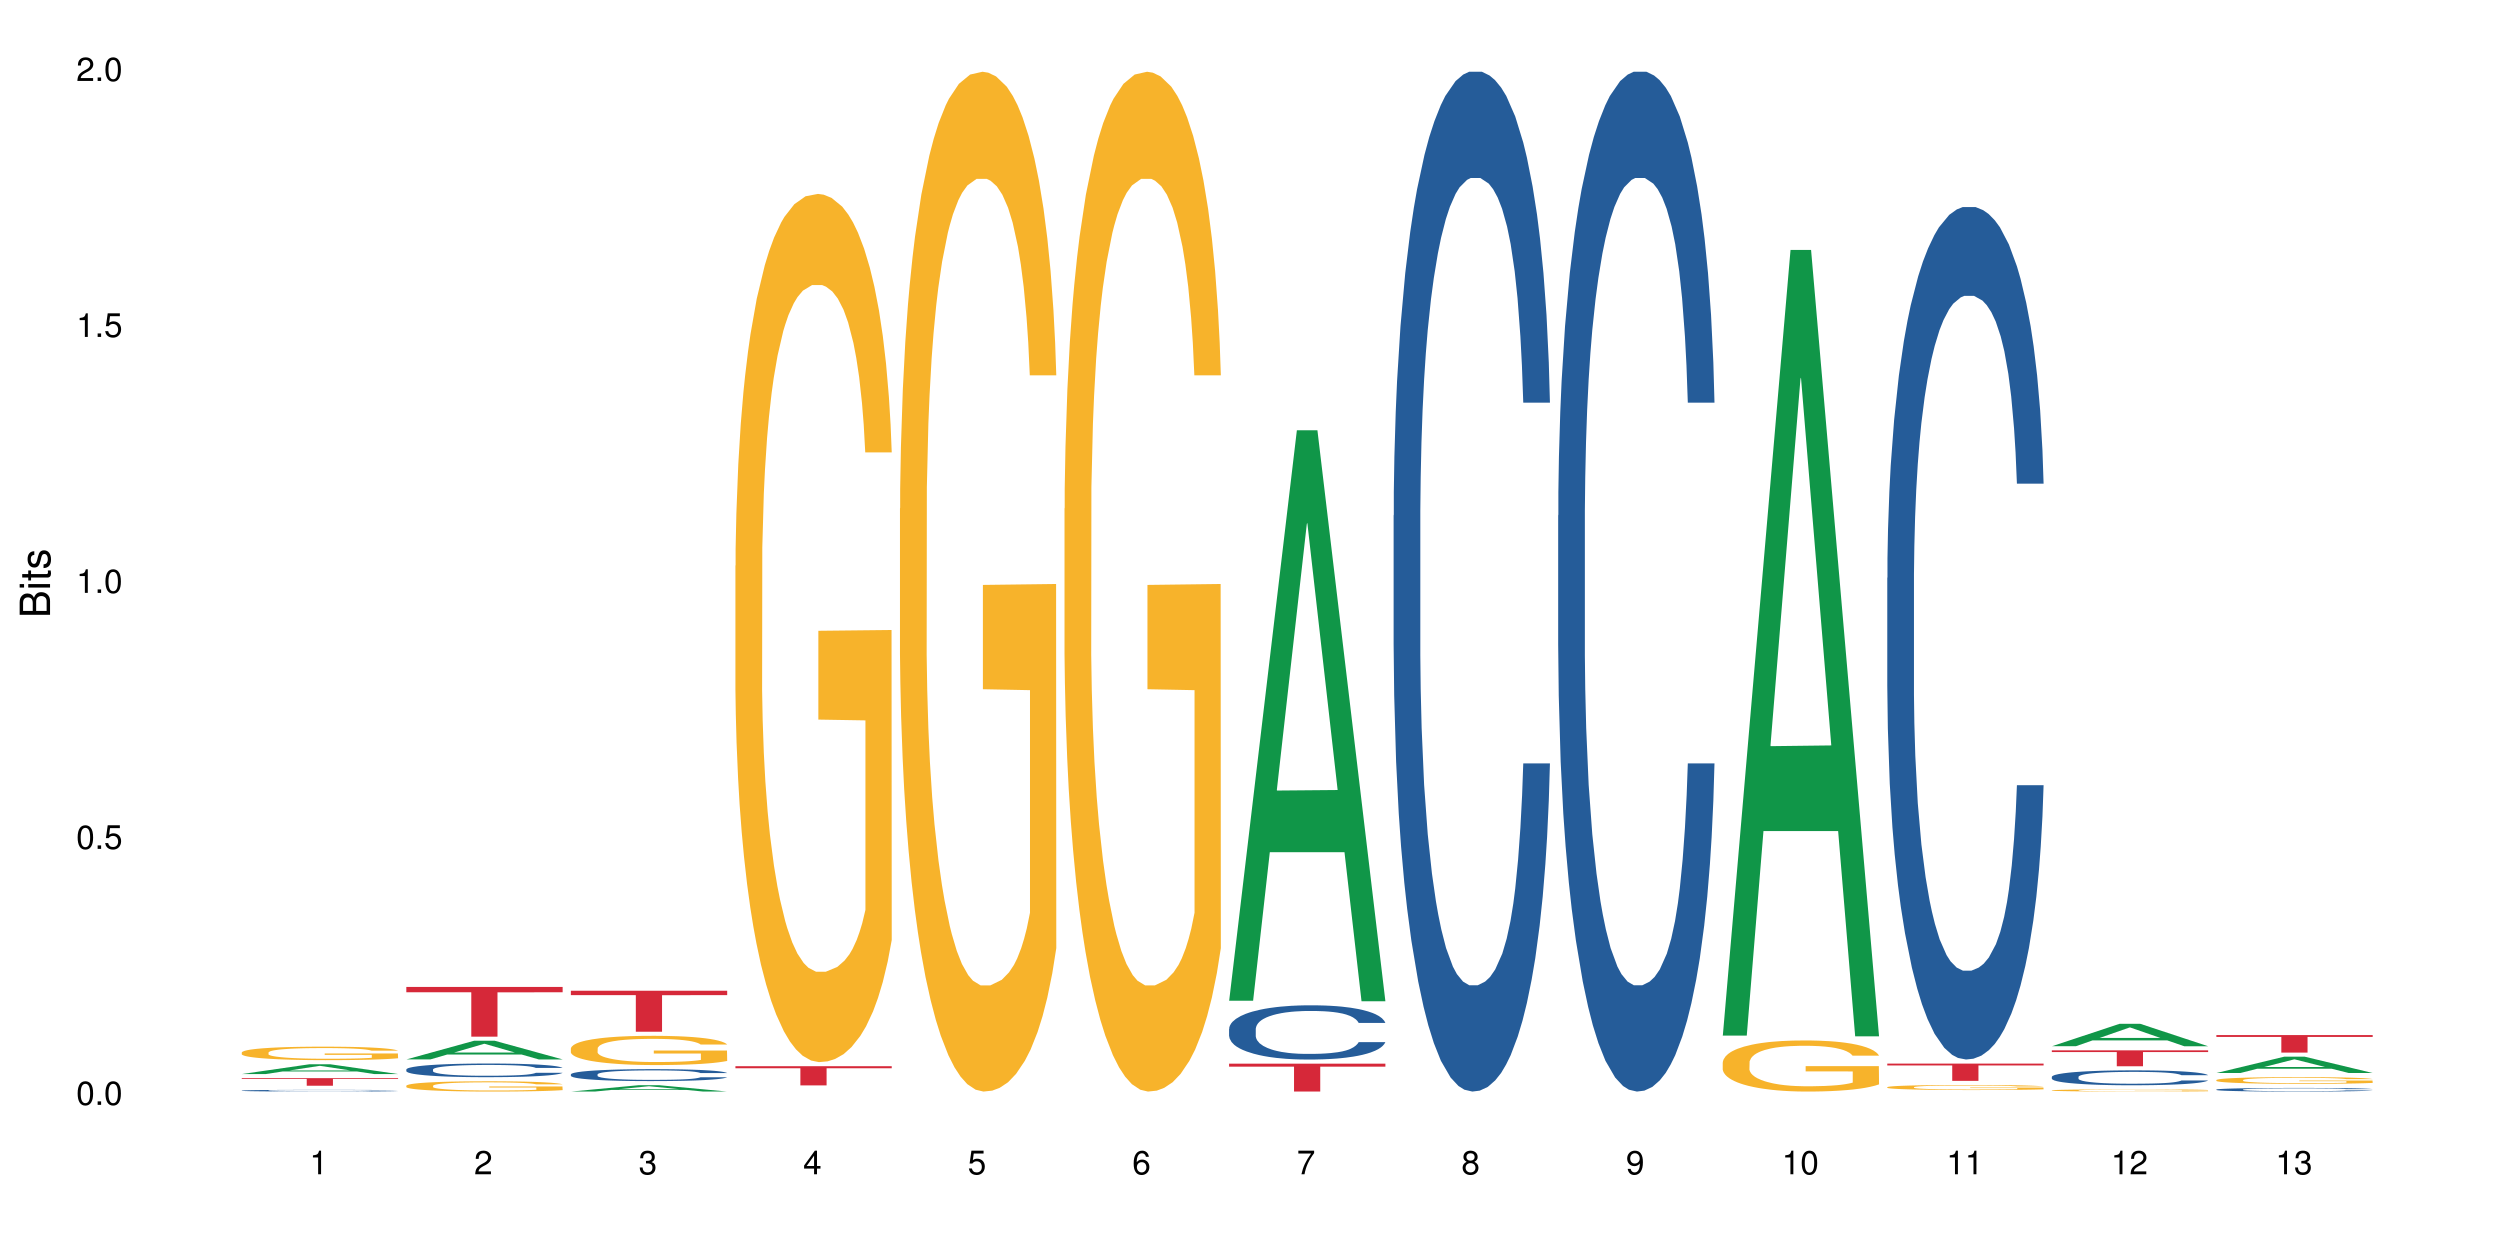 <?xml version="1.0" encoding="UTF-8"?>
<svg xmlns="http://www.w3.org/2000/svg" xmlns:xlink="http://www.w3.org/1999/xlink" width="720pt" height="360pt" viewBox="0 0 720 360" version="1.1">
<defs>
<g>
<symbol overflow="visible" id="glyph0-0">
<path style="stroke:none;" d=""/>
</symbol>
<symbol overflow="visible" id="glyph0-1">
<path style="stroke:none;" d="M 2.641 -6.797 C 2 -6.797 1.422 -6.531 1.078 -6.047 C 0.641 -5.453 0.406 -4.547 0.406 -3.297 C 0.406 -1 1.188 0.219 2.641 0.219 C 4.078 0.219 4.859 -1 4.859 -3.234 C 4.859 -4.562 4.656 -5.438 4.203 -6.047 C 3.844 -6.531 3.281 -6.797 2.641 -6.797 Z M 2.641 -6.047 C 3.547 -6.047 4 -5.125 4 -3.312 C 4 -1.375 3.562 -0.484 2.625 -0.484 C 1.734 -0.484 1.281 -1.422 1.281 -3.281 C 1.281 -5.141 1.734 -6.047 2.641 -6.047 Z M 2.641 -6.047 "/>
</symbol>
<symbol overflow="visible" id="glyph0-2">
<path style="stroke:none;" d="M 1.828 -1 L 0.828 -1 L 0.828 0 L 1.828 0 Z M 1.828 -1 "/>
</symbol>
<symbol overflow="visible" id="glyph0-3">
<path style="stroke:none;" d="M 4.562 -6.797 L 1.062 -6.797 L 0.547 -3.094 L 1.328 -3.094 C 1.719 -3.562 2.047 -3.734 2.578 -3.734 C 3.484 -3.734 4.062 -3.109 4.062 -2.094 C 4.062 -1.125 3.484 -0.531 2.578 -0.531 C 1.828 -0.531 1.375 -0.906 1.188 -1.672 L 0.328 -1.672 C 0.453 -1.109 0.547 -0.844 0.75 -0.594 C 1.125 -0.078 1.828 0.219 2.594 0.219 C 3.969 0.219 4.922 -0.781 4.922 -2.219 C 4.922 -3.562 4.031 -4.484 2.719 -4.484 C 2.25 -4.484 1.859 -4.359 1.469 -4.062 L 1.734 -5.969 L 4.562 -5.969 Z M 4.562 -6.797 "/>
</symbol>
<symbol overflow="visible" id="glyph0-4">
<path style="stroke:none;" d="M 2.484 -4.844 L 2.484 0 L 3.328 0 L 3.328 -6.797 L 2.766 -6.797 C 2.469 -5.75 2.281 -5.609 0.984 -5.453 L 0.984 -4.844 Z M 2.484 -4.844 "/>
</symbol>
<symbol overflow="visible" id="glyph0-5">
<path style="stroke:none;" d="M 4.859 -0.828 L 1.281 -0.828 C 1.359 -1.391 1.672 -1.75 2.5 -2.234 L 3.469 -2.75 C 4.406 -3.266 4.906 -3.969 4.906 -4.812 C 4.906 -5.375 4.672 -5.906 4.266 -6.266 C 3.859 -6.625 3.375 -6.797 2.719 -6.797 C 1.859 -6.797 1.219 -6.5 0.844 -5.922 C 0.609 -5.562 0.5 -5.125 0.484 -4.438 L 1.328 -4.438 C 1.359 -4.906 1.406 -5.188 1.531 -5.406 C 1.75 -5.812 2.188 -6.062 2.703 -6.062 C 3.469 -6.062 4.031 -5.516 4.031 -4.781 C 4.031 -4.25 3.719 -3.797 3.125 -3.438 L 2.234 -2.938 C 0.812 -2.141 0.406 -1.5 0.328 0 L 4.859 0 Z M 4.859 -0.828 "/>
</symbol>
<symbol overflow="visible" id="glyph0-6">
<path style="stroke:none;" d="M 2.125 -3.125 L 2.578 -3.125 C 3.516 -3.125 3.984 -2.703 3.984 -1.891 C 3.984 -1.031 3.469 -0.531 2.578 -0.531 C 1.656 -0.531 1.203 -0.984 1.156 -1.969 L 0.312 -1.969 C 0.344 -1.422 0.438 -1.078 0.609 -0.766 C 0.953 -0.109 1.625 0.219 2.547 0.219 C 3.953 0.219 4.859 -0.609 4.859 -1.906 C 4.859 -2.766 4.516 -3.25 3.703 -3.516 C 4.344 -3.766 4.656 -4.25 4.656 -4.938 C 4.656 -6.109 3.875 -6.797 2.578 -6.797 C 1.203 -6.797 0.484 -6.047 0.453 -4.609 L 1.297 -4.609 C 1.312 -5.016 1.344 -5.25 1.453 -5.453 C 1.641 -5.828 2.062 -6.062 2.594 -6.062 C 3.344 -6.062 3.797 -5.625 3.797 -4.906 C 3.797 -4.422 3.609 -4.141 3.25 -3.984 C 3.016 -3.891 2.719 -3.844 2.125 -3.844 Z M 2.125 -3.125 "/>
</symbol>
<symbol overflow="visible" id="glyph0-7">
<path style="stroke:none;" d="M 3.141 -1.625 L 3.141 0 L 3.984 0 L 3.984 -1.625 L 4.984 -1.625 L 4.984 -2.391 L 3.984 -2.391 L 3.984 -6.797 L 3.359 -6.797 L 0.266 -2.516 L 0.266 -1.625 Z M 3.141 -2.391 L 1 -2.391 L 3.141 -5.359 Z M 3.141 -2.391 "/>
</symbol>
<symbol overflow="visible" id="glyph0-8">
<path style="stroke:none;" d="M 4.781 -5.031 C 4.609 -6.141 3.891 -6.797 2.844 -6.797 C 2.094 -6.797 1.422 -6.438 1.031 -5.828 C 0.609 -5.172 0.406 -4.344 0.406 -3.094 C 0.406 -1.953 0.578 -1.234 0.984 -0.625 C 1.359 -0.078 1.953 0.219 2.703 0.219 C 3.984 0.219 4.922 -0.734 4.922 -2.078 C 4.922 -3.344 4.062 -4.234 2.844 -4.234 C 2.172 -4.234 1.641 -3.969 1.281 -3.469 C 1.281 -5.125 1.828 -6.047 2.797 -6.047 C 3.391 -6.047 3.797 -5.672 3.938 -5.031 Z M 2.734 -3.484 C 3.547 -3.484 4.062 -2.922 4.062 -2 C 4.062 -1.156 3.484 -0.531 2.703 -0.531 C 1.922 -0.531 1.328 -1.188 1.328 -2.047 C 1.328 -2.891 1.906 -3.484 2.734 -3.484 Z M 2.734 -3.484 "/>
</symbol>
<symbol overflow="visible" id="glyph0-9">
<path style="stroke:none;" d="M 4.984 -6.797 L 0.438 -6.797 L 0.438 -5.969 L 4.109 -5.969 C 2.5 -3.656 1.828 -2.234 1.328 0 L 2.219 0 C 2.594 -2.172 3.453 -4.047 4.984 -6.094 Z M 4.984 -6.797 "/>
</symbol>
<symbol overflow="visible" id="glyph0-10">
<path style="stroke:none;" d="M 3.75 -3.578 C 4.453 -4 4.688 -4.344 4.688 -4.984 C 4.688 -6.047 3.844 -6.797 2.641 -6.797 C 1.438 -6.797 0.594 -6.047 0.594 -4.984 C 0.594 -4.359 0.828 -4.016 1.516 -3.578 C 0.734 -3.203 0.359 -2.641 0.359 -1.891 C 0.359 -0.641 1.297 0.219 2.641 0.219 C 3.984 0.219 4.922 -0.641 4.922 -1.875 C 4.922 -2.641 4.531 -3.203 3.75 -3.578 Z M 2.641 -6.047 C 3.359 -6.047 3.812 -5.625 3.812 -4.969 C 3.812 -4.344 3.344 -3.922 2.641 -3.922 C 1.922 -3.922 1.453 -4.344 1.453 -4.984 C 1.453 -5.625 1.922 -6.047 2.641 -6.047 Z M 2.641 -3.203 C 3.484 -3.203 4.062 -2.672 4.062 -1.875 C 4.062 -1.062 3.484 -0.531 2.625 -0.531 C 1.797 -0.531 1.219 -1.078 1.219 -1.875 C 1.219 -2.672 1.797 -3.203 2.641 -3.203 Z M 2.641 -3.203 "/>
</symbol>
<symbol overflow="visible" id="glyph0-11">
<path style="stroke:none;" d="M 0.516 -1.547 C 0.672 -0.438 1.406 0.219 2.438 0.219 C 3.188 0.219 3.859 -0.141 4.266 -0.75 C 4.688 -1.406 4.891 -2.25 4.891 -3.484 C 4.891 -4.625 4.703 -5.359 4.312 -5.953 C 3.938 -6.5 3.344 -6.797 2.594 -6.797 C 1.297 -6.797 0.359 -5.844 0.359 -4.516 C 0.359 -3.25 1.234 -2.344 2.453 -2.344 C 3.094 -2.344 3.562 -2.578 4.016 -3.109 C 4 -1.453 3.469 -0.531 2.5 -0.531 C 1.906 -0.531 1.484 -0.906 1.359 -1.547 Z M 2.578 -6.062 C 3.375 -6.062 3.969 -5.406 3.969 -4.531 C 3.969 -3.688 3.375 -3.094 2.547 -3.094 C 1.734 -3.094 1.234 -3.672 1.234 -4.578 C 1.234 -5.438 1.797 -6.062 2.578 -6.062 Z M 2.578 -6.062 "/>
</symbol>
<symbol overflow="visible" id="glyph1-0">
<path style="stroke:none;" d=""/>
</symbol>
<symbol overflow="visible" id="glyph1-1">
<path style="stroke:none;" d="M 0 -0.953 L 0 -4.891 C 0 -5.719 -0.234 -6.344 -0.734 -6.797 C -1.188 -7.234 -1.812 -7.469 -2.5 -7.469 C -3.547 -7.469 -4.188 -7 -4.625 -5.875 C -4.984 -6.672 -5.641 -7.094 -6.531 -7.094 C -7.156 -7.094 -7.734 -6.859 -8.141 -6.391 C -8.562 -5.938 -8.75 -5.344 -8.75 -4.5 L -8.75 -0.953 Z M -4.984 -2.062 L -7.766 -2.062 L -7.766 -4.219 C -7.766 -4.844 -7.688 -5.203 -7.453 -5.5 C -7.219 -5.812 -6.859 -5.969 -6.375 -5.969 C -5.906 -5.969 -5.531 -5.812 -5.297 -5.5 C -5.062 -5.203 -4.984 -4.844 -4.984 -4.219 Z M -0.984 -2.062 L -4 -2.062 L -4 -4.781 C -4 -5.328 -3.859 -5.688 -3.578 -5.953 C -3.297 -6.219 -2.922 -6.359 -2.484 -6.359 C -2.062 -6.359 -1.688 -6.219 -1.406 -5.953 C -1.109 -5.688 -0.984 -5.328 -0.984 -4.781 Z M -0.984 -2.062 "/>
</symbol>
<symbol overflow="visible" id="glyph1-2">
<path style="stroke:none;" d="M -6.281 -1.797 L -6.281 -0.797 L 0 -0.797 L 0 -1.797 Z M -8.75 -1.797 L -8.75 -0.797 L -7.484 -0.797 L -7.484 -1.797 Z M -8.75 -1.797 "/>
</symbol>
<symbol overflow="visible" id="glyph1-3">
<path style="stroke:none;" d="M -6.281 -3.047 L -6.281 -2.016 L -8.016 -2.016 L -8.016 -1.016 L -6.281 -1.016 L -6.281 -0.172 L -5.469 -0.172 L -5.469 -1.016 L -0.719 -1.016 C -0.078 -1.016 0.281 -1.453 0.281 -2.234 C 0.281 -2.469 0.25 -2.719 0.188 -3.047 L -0.641 -3.047 C -0.609 -2.922 -0.594 -2.766 -0.594 -2.562 C -0.594 -2.141 -0.719 -2.016 -1.156 -2.016 L -5.469 -2.016 L -5.469 -3.047 Z M -6.281 -3.047 "/>
</symbol>
<symbol overflow="visible" id="glyph1-4">
<path style="stroke:none;" d="M -4.531 -5.25 C -5.766 -5.25 -6.469 -4.422 -6.469 -2.969 C -6.469 -1.516 -5.719 -0.562 -4.547 -0.562 C -3.562 -0.562 -3.094 -1.062 -2.734 -2.562 L -2.516 -3.484 C -2.344 -4.188 -2.094 -4.469 -1.625 -4.469 C -1.047 -4.469 -0.641 -3.875 -0.641 -3 C -0.641 -2.453 -0.797 -2 -1.062 -1.75 C -1.25 -1.594 -1.422 -1.531 -1.875 -1.469 L -1.875 -0.406 C -0.422 -0.453 0.281 -1.266 0.281 -2.922 C 0.281 -4.5 -0.5 -5.516 -1.719 -5.516 C -2.656 -5.516 -3.172 -4.984 -3.469 -3.734 L -3.703 -2.766 C -3.891 -1.953 -4.156 -1.609 -4.594 -1.609 C -5.172 -1.609 -5.547 -2.125 -5.547 -2.938 C -5.547 -3.75 -5.203 -4.172 -4.531 -4.203 Z M -4.531 -5.25 "/>
</symbol>
</g>
</defs>
<g id="surface121612">
<rect x="0" y="0" width="720" height="360" style="fill:rgb(100%,100%,100%);fill-opacity:1;stroke:none;"/>
<path style=" stroke:none;fill-rule:nonzero;fill:rgb(6.275%,58.824%,28.235%);fill-opacity:1;" d="M 69.629 309.324 L 69.676 309.32 L 89.156 306.504 L 95.074 306.504 L 114.648 309.328 L 107.773 309.328 L 102.867 308.59 L 81.367 308.59 L 76.555 309.324 L 69.629 309.324 L 83.434 308.285 L 100.895 308.285 L 92.188 306.965 L 92.09 306.965 L 91.996 306.973 L 83.387 308.285 L 83.434 308.285 Z M 69.629 309.324 "/>
<path style=" stroke:none;fill-rule:nonzero;fill:rgb(14.51%,36.078%,60%);fill-opacity:1;" d="M 69.629 314.094 L 69.684 314.09 L 69.684 314.082 L 69.848 314.062 L 70.234 314.043 L 70.617 314.027 L 71.605 314 L 72.977 313.973 L 74.406 313.953 L 75.449 313.941 L 76.383 313.934 L 78.523 313.918 L 79.895 313.91 L 81.379 313.902 L 83.191 313.895 L 84.508 313.891 L 87.473 313.883 L 89.668 313.879 L 97.246 313.879 L 98.84 313.883 L 100.594 313.887 L 102.078 313.891 L 104.656 313.898 L 106.965 313.91 L 108.008 313.918 L 109.652 313.934 L 110.918 313.945 L 111.797 313.957 L 112.785 313.973 L 113.66 313.996 L 114.32 314.02 L 114.648 314.039 L 106.965 314.039 L 106.578 314.02 L 106.141 314.004 L 104.492 313.973 L 103.34 313.961 L 102.297 313.953 L 100.871 313.945 L 99.605 313.938 L 98.289 313.934 L 97.027 313.93 L 90.766 313.93 L 88.625 313.934 L 87.473 313.938 L 85.824 313.941 L 84.672 313.949 L 83.301 313.957 L 82.367 313.965 L 81.215 313.977 L 80.391 313.988 L 79.457 314.004 L 78.906 314.012 L 78.414 314.027 L 77.977 314.039 L 77.645 314.059 L 77.426 314.074 L 77.316 314.09 L 77.316 314.16 L 77.426 314.176 L 77.699 314.195 L 78.414 314.223 L 79.457 314.246 L 80.664 314.266 L 81.816 314.277 L 82.477 314.285 L 83.355 314.293 L 84.727 314.301 L 86.703 314.309 L 87.855 314.312 L 89.613 314.316 L 91.426 314.32 L 93.844 314.32 L 95.984 314.316 L 97.41 314.316 L 98.895 314.312 L 100.926 314.305 L 102.188 314.297 L 103.285 314.289 L 104.109 314.281 L 104.656 314.273 L 105.48 314.258 L 106.141 314.242 L 106.633 314.227 L 106.965 314.211 L 114.648 314.211 L 114.32 314.23 L 113.828 314.246 L 113.332 314.262 L 112.562 314.277 L 111.688 314.289 L 110.422 314.305 L 109.379 314.316 L 108.008 314.328 L 106.746 314.336 L 105.371 314.344 L 103.34 314.352 L 102.023 314.359 L 100.594 314.363 L 98.895 314.367 L 96.75 314.367 L 94.445 314.371 L 90 314.371 L 88.297 314.367 L 86.047 314.363 L 83.246 314.355 L 81.215 314.348 L 79.621 314.34 L 78.25 314.328 L 76.711 314.316 L 74.734 314.297 L 73.527 314.281 L 72.703 314.27 L 71.77 314.254 L 71.113 314.234 L 70.344 314.211 L 69.793 314.18 L 69.629 314.152 Z M 69.629 314.094 "/>
<path style=" stroke:none;fill-rule:nonzero;fill:rgb(96.863%,70.196%,16.863%);fill-opacity:1;" d="M 69.629 303.102 L 69.684 303.102 L 69.684 303.027 L 69.902 302.867 L 70.453 302.648 L 71.168 302.469 L 71.934 302.324 L 72.43 302.25 L 73.254 302.145 L 73.965 302.066 L 75.777 301.906 L 78.086 301.758 L 79.348 301.695 L 80.773 301.633 L 82.805 301.566 L 83.738 301.539 L 86.594 301.484 L 89.832 301.449 L 93.402 301.438 L 95.051 301.441 L 97.301 301.457 L 100.375 301.496 L 102.133 301.531 L 103.504 301.566 L 104.934 301.613 L 106.688 301.684 L 108.336 301.77 L 109.652 301.852 L 110.973 301.961 L 112.07 302.074 L 113.004 302.199 L 113.828 302.348 L 114.32 302.473 L 114.648 302.594 L 107.02 302.594 L 106.578 302.473 L 106.086 302.375 L 105.262 302.258 L 104.438 302.172 L 103.613 302.105 L 102.078 302.012 L 100.758 301.957 L 99.113 301.906 L 97.52 301.875 L 95.707 301.852 L 94.609 301.848 L 91.699 301.848 L 89.066 301.871 L 87.527 301.898 L 86.43 301.93 L 84.891 301.98 L 83.961 302.023 L 83.41 302.051 L 81.762 302.164 L 80.664 302.262 L 80.062 302.328 L 79.293 302.438 L 78.742 302.531 L 78.141 302.672 L 77.809 302.781 L 77.371 303.023 L 77.316 303.66 L 77.48 303.797 L 77.809 303.941 L 78.25 304.07 L 78.906 304.203 L 79.566 304.309 L 80.719 304.445 L 81.707 304.539 L 82.477 304.598 L 83.961 304.695 L 84.562 304.727 L 85.992 304.789 L 87.473 304.84 L 89.285 304.883 L 90.656 304.902 L 92.855 304.922 L 95.652 304.922 L 98.949 304.898 L 101.035 304.871 L 102.461 304.844 L 103.395 304.82 L 104.547 304.781 L 105.371 304.742 L 106.141 304.703 L 107.074 304.645 L 107.074 303.797 L 93.512 303.793 L 93.512 303.395 L 114.594 303.391 L 114.648 304.781 L 113.496 304.875 L 112.07 304.969 L 110.699 305.039 L 109.27 305.098 L 107.238 305.168 L 105.59 305.211 L 103.066 305.258 L 100.758 305.289 L 98.344 305.312 L 96.203 305.324 L 93.676 305.328 L 91.426 305.32 L 89.012 305.297 L 87.09 305.27 L 85.332 305.234 L 83.574 305.188 L 81.379 305.113 L 79.953 305.055 L 78.469 304.977 L 76.988 304.891 L 75.668 304.793 L 74.789 304.719 L 73.91 304.633 L 72.977 304.527 L 72.102 304.406 L 71.441 304.297 L 70.836 304.172 L 70.398 304.055 L 69.957 303.895 L 69.738 303.766 L 69.629 303.656 Z M 69.629 303.102 "/>
<path style=" stroke:none;fill-rule:nonzero;fill:rgb(83.922%,15.686%,22.353%);fill-opacity:1;" d="M 69.629 310.508 L 114.648 310.508 L 114.648 310.742 L 95.887 310.742 L 95.887 312.699 L 88.34 312.699 L 88.34 310.746 L 88.23 310.742 L 69.629 310.742 Z M 69.629 310.508 "/>
<path style=" stroke:none;fill-rule:nonzero;fill:rgb(6.275%,58.824%,28.235%);fill-opacity:1;" d="M 117.02 305.113 L 117.066 305.109 L 136.547 299.734 L 142.465 299.734 L 162.039 305.117 L 155.164 305.117 L 150.258 303.715 L 128.758 303.715 L 123.945 305.113 L 117.02 305.113 L 130.824 303.133 L 148.285 303.129 L 139.578 300.617 L 139.48 300.609 L 139.387 300.625 L 130.777 303.129 L 130.824 303.133 Z M 117.02 305.113 "/>
<path style=" stroke:none;fill-rule:nonzero;fill:rgb(14.51%,36.078%,60%);fill-opacity:1;" d="M 117.02 308.008 L 117.074 308.004 L 117.074 307.918 L 117.238 307.781 L 117.625 307.609 L 118.008 307.492 L 118.996 307.281 L 120.367 307.074 L 121.797 306.918 L 122.84 306.824 L 123.773 306.75 L 125.914 306.617 L 127.285 306.551 L 128.77 306.488 L 130.582 306.43 L 131.898 306.391 L 134.863 306.336 L 137.059 306.309 L 138.762 306.297 L 142.441 306.297 L 144.637 306.312 L 146.23 306.332 L 147.984 306.359 L 149.469 306.391 L 152.047 306.473 L 154.355 306.57 L 155.398 306.629 L 157.043 306.742 L 158.309 306.848 L 159.188 306.941 L 160.176 307.074 L 161.051 307.234 L 161.711 307.418 L 162.039 307.574 L 154.355 307.574 L 153.969 307.43 L 153.531 307.32 L 152.707 307.172 L 151.883 307.066 L 150.73 306.965 L 149.688 306.895 L 148.262 306.828 L 146.996 306.785 L 145.68 306.75 L 144.418 306.73 L 142 306.707 L 139.199 306.707 L 138.156 306.715 L 136.016 306.742 L 134.863 306.77 L 133.215 306.82 L 132.062 306.867 L 130.691 306.938 L 129.758 307 L 128.605 307.094 L 127.781 307.176 L 126.848 307.293 L 126.297 307.383 L 125.805 307.484 L 125.367 307.602 L 125.035 307.727 L 124.816 307.863 L 124.707 307.992 L 124.707 308.547 L 124.816 308.676 L 125.09 308.828 L 125.805 309.047 L 126.848 309.238 L 128.055 309.387 L 129.207 309.496 L 129.867 309.547 L 130.746 309.605 L 132.117 309.676 L 134.094 309.746 L 135.246 309.777 L 137.004 309.805 L 138.816 309.82 L 141.234 309.82 L 143.375 309.805 L 144.801 309.785 L 146.285 309.758 L 148.316 309.695 L 149.578 309.641 L 150.676 309.57 L 151.5 309.504 L 152.047 309.445 L 152.871 309.336 L 153.531 309.211 L 154.023 309.086 L 154.355 308.965 L 162.039 308.965 L 161.711 309.109 L 161.219 309.25 L 160.723 309.352 L 159.953 309.477 L 159.074 309.59 L 157.812 309.715 L 156.77 309.797 L 155.398 309.887 L 154.137 309.957 L 152.762 310.016 L 150.73 310.09 L 149.414 310.125 L 147.984 310.156 L 146.285 310.188 L 144.141 310.211 L 141.836 310.227 L 139.695 310.23 L 137.391 310.223 L 135.688 310.207 L 133.438 310.176 L 130.637 310.109 L 128.605 310.043 L 127.012 309.973 L 125.641 309.902 L 124.102 309.805 L 122.125 309.648 L 120.918 309.523 L 120.094 309.426 L 119.16 309.285 L 118.504 309.16 L 117.734 308.957 L 117.184 308.703 L 117.02 308.504 Z M 117.02 308.008 "/>
<path style=" stroke:none;fill-rule:nonzero;fill:rgb(96.863%,70.196%,16.863%);fill-opacity:1;" d="M 117.02 312.676 L 117.074 312.676 L 117.074 312.621 L 117.293 312.5 L 117.844 312.332 L 118.559 312.191 L 119.324 312.086 L 119.82 312.027 L 120.645 311.945 L 121.355 311.887 L 123.168 311.766 L 125.477 311.652 L 126.738 311.602 L 128.164 311.559 L 130.195 311.504 L 131.129 311.488 L 133.984 311.445 L 137.223 311.418 L 140.793 311.41 L 142.441 311.41 L 144.691 311.422 L 147.766 311.453 L 149.523 311.48 L 150.895 311.504 L 152.324 311.543 L 154.078 311.594 L 155.727 311.66 L 157.043 311.727 L 158.363 311.805 L 159.461 311.895 L 160.395 311.988 L 161.219 312.102 L 161.711 312.195 L 162.039 312.289 L 154.41 312.289 L 153.969 312.195 L 153.477 312.121 L 152.652 312.035 L 151.828 311.969 L 151.004 311.918 L 149.469 311.848 L 148.148 311.805 L 146.504 311.766 L 144.91 311.742 L 143.098 311.727 L 142 311.719 L 139.09 311.719 L 136.457 311.738 L 134.918 311.762 L 133.82 311.781 L 132.281 311.824 L 131.352 311.855 L 130.801 311.875 L 129.152 311.961 L 128.055 312.035 L 127.453 312.086 L 126.684 312.168 L 126.133 312.242 L 125.531 312.352 L 125.199 312.43 L 124.762 312.613 L 124.707 313.102 L 124.871 313.203 L 125.199 313.316 L 125.641 313.414 L 126.297 313.516 L 126.957 313.594 L 128.109 313.699 L 129.098 313.77 L 129.867 313.816 L 131.352 313.891 L 131.953 313.914 L 133.383 313.961 L 134.863 314 L 136.676 314.031 L 138.047 314.047 L 140.246 314.062 L 143.043 314.062 L 146.34 314.047 L 148.426 314.023 L 149.852 314.004 L 150.785 313.984 L 151.938 313.953 L 152.762 313.926 L 153.531 313.898 L 154.465 313.852 L 154.465 313.203 L 140.902 313.203 L 140.902 312.898 L 161.984 312.895 L 162.039 313.953 L 160.887 314.027 L 159.461 314.098 L 158.086 314.152 L 156.66 314.199 L 154.629 314.25 L 152.98 314.281 L 150.457 314.32 L 148.148 314.344 L 145.734 314.359 L 143.594 314.367 L 141.066 314.371 L 138.816 314.367 L 136.402 314.348 L 134.48 314.328 L 132.723 314.301 L 130.965 314.266 L 128.77 314.207 L 127.34 314.164 L 125.859 314.105 L 124.379 314.039 L 123.059 313.965 L 122.18 313.906 L 121.301 313.844 L 120.367 313.762 L 119.492 313.672 L 118.832 313.586 L 118.227 313.492 L 117.789 313.402 L 117.348 313.281 L 117.129 313.184 L 117.02 313.098 Z M 117.02 312.676 "/>
<path style=" stroke:none;fill-rule:nonzero;fill:rgb(83.922%,15.686%,22.353%);fill-opacity:1;" d="M 117.02 284.246 L 162.039 284.246 L 162.039 285.777 L 143.277 285.789 L 143.277 298.559 L 135.73 298.559 L 135.73 285.805 L 135.617 285.777 L 117.02 285.777 Z M 117.02 284.246 "/>
<path style=" stroke:none;fill-rule:nonzero;fill:rgb(6.275%,58.824%,28.235%);fill-opacity:1;" d="M 164.41 314.367 L 164.457 314.367 L 183.938 312.539 L 189.855 312.539 L 209.43 314.371 L 202.555 314.371 L 197.648 313.895 L 176.148 313.895 L 171.336 314.367 L 164.41 314.367 L 178.215 313.695 L 195.676 313.691 L 186.969 312.84 L 186.871 312.836 L 186.777 312.844 L 178.168 313.691 L 178.215 313.695 Z M 164.41 314.367 "/>
<path style=" stroke:none;fill-rule:nonzero;fill:rgb(14.51%,36.078%,60%);fill-opacity:1;" d="M 164.41 309.418 L 164.465 309.414 L 164.465 309.336 L 164.629 309.219 L 165.016 309.066 L 165.398 308.965 L 166.387 308.777 L 167.758 308.598 L 169.188 308.461 L 170.23 308.379 L 171.164 308.316 L 173.305 308.199 L 174.676 308.141 L 176.16 308.086 L 177.973 308.031 L 179.289 308 L 182.254 307.949 L 184.449 307.93 L 186.152 307.918 L 189.832 307.918 L 192.027 307.934 L 193.621 307.949 L 195.375 307.973 L 196.859 308 L 199.438 308.07 L 201.746 308.156 L 202.789 308.207 L 204.434 308.305 L 205.699 308.398 L 206.578 308.48 L 207.566 308.598 L 208.441 308.738 L 209.102 308.902 L 209.43 309.035 L 201.746 309.035 L 201.359 308.91 L 200.922 308.812 L 200.098 308.684 L 199.273 308.594 L 198.121 308.5 L 197.078 308.441 L 195.652 308.383 L 194.387 308.344 L 193.07 308.316 L 191.809 308.297 L 189.391 308.277 L 186.59 308.277 L 185.547 308.285 L 183.406 308.309 L 182.254 308.332 L 180.605 308.375 L 179.453 308.418 L 178.082 308.48 L 177.148 308.531 L 175.996 308.613 L 175.172 308.688 L 174.238 308.789 L 173.688 308.867 L 173.195 308.957 L 172.754 309.062 L 172.426 309.172 L 172.207 309.289 L 172.098 309.402 L 172.098 309.887 L 172.207 310 L 172.48 310.133 L 173.195 310.324 L 174.238 310.492 L 175.445 310.625 L 176.598 310.719 L 177.258 310.762 L 178.137 310.812 L 179.508 310.875 L 181.484 310.938 L 182.637 310.965 L 184.395 310.988 L 186.207 311 L 188.621 311 L 190.766 310.988 L 192.191 310.973 L 193.676 310.949 L 195.707 310.895 L 196.969 310.844 L 198.066 310.785 L 198.891 310.723 L 199.438 310.676 L 200.262 310.578 L 200.922 310.469 L 201.414 310.359 L 201.746 310.254 L 209.43 310.254 L 209.102 310.379 L 208.609 310.5 L 208.113 310.594 L 207.344 310.703 L 206.465 310.801 L 205.203 310.91 L 204.16 310.98 L 202.789 311.062 L 201.523 311.121 L 200.152 311.176 L 198.121 311.238 L 196.805 311.27 L 195.375 311.297 L 193.676 311.32 L 191.531 311.344 L 189.227 311.355 L 187.086 311.359 L 184.781 311.352 L 183.078 311.34 L 180.828 311.312 L 178.027 311.258 L 175.996 311.195 L 174.402 311.137 L 173.031 311.074 L 171.492 310.988 L 169.516 310.852 L 168.309 310.742 L 167.484 310.656 L 166.551 310.531 L 165.895 310.422 L 165.125 310.246 L 164.574 310.023 L 164.41 309.852 Z M 164.41 309.418 "/>
<path style=" stroke:none;fill-rule:nonzero;fill:rgb(96.863%,70.196%,16.863%);fill-opacity:1;" d="M 164.41 301.922 L 164.465 301.914 L 164.465 301.762 L 164.684 301.414 L 165.234 300.938 L 165.949 300.547 L 166.715 300.238 L 167.211 300.078 L 168.035 299.848 L 168.746 299.676 L 170.559 299.332 L 172.867 299.008 L 174.129 298.871 L 175.555 298.738 L 177.586 298.594 L 178.52 298.539 L 181.375 298.414 L 184.613 298.34 L 188.184 298.316 L 189.832 298.324 L 192.082 298.355 L 195.156 298.438 L 196.914 298.516 L 198.285 298.594 L 199.715 298.691 L 201.469 298.848 L 203.117 299.031 L 204.434 299.215 L 205.754 299.445 L 206.852 299.691 L 207.785 299.961 L 208.609 300.285 L 209.102 300.555 L 209.43 300.824 L 201.801 300.824 L 201.359 300.555 L 200.867 300.348 L 200.043 300.094 L 199.219 299.906 L 198.395 299.762 L 196.859 299.562 L 195.539 299.438 L 193.895 299.332 L 192.301 299.262 L 190.488 299.215 L 189.391 299.199 L 186.48 299.199 L 183.848 299.254 L 182.309 299.316 L 181.211 299.379 L 179.672 299.492 L 178.742 299.586 L 178.191 299.645 L 176.543 299.887 L 175.445 300.102 L 174.844 300.246 L 174.074 300.477 L 173.523 300.684 L 172.922 300.992 L 172.59 301.223 L 172.152 301.746 L 172.098 303.133 L 172.262 303.426 L 172.59 303.738 L 173.031 304.016 L 173.688 304.309 L 174.348 304.531 L 175.5 304.832 L 176.488 305.031 L 177.258 305.164 L 178.742 305.371 L 179.344 305.441 L 180.773 305.578 L 182.254 305.688 L 184.066 305.777 L 185.438 305.824 L 187.633 305.863 L 190.434 305.863 L 193.73 305.816 L 195.816 305.754 L 197.242 305.691 L 198.176 305.641 L 199.328 305.555 L 200.152 305.477 L 200.922 305.395 L 201.855 305.262 L 201.855 303.426 L 188.293 303.418 L 188.293 302.555 L 209.375 302.547 L 209.43 305.555 L 208.277 305.762 L 206.852 305.961 L 205.477 306.117 L 204.051 306.246 L 202.02 306.395 L 200.371 306.484 L 197.848 306.594 L 195.539 306.664 L 193.125 306.707 L 190.984 306.73 L 188.457 306.738 L 186.207 306.723 L 183.793 306.68 L 181.871 306.617 L 180.113 306.539 L 178.355 306.441 L 176.16 306.277 L 174.73 306.148 L 173.25 305.984 L 171.766 305.793 L 170.449 305.586 L 169.57 305.426 L 168.691 305.238 L 167.758 305.008 L 166.883 304.746 L 166.223 304.508 L 165.617 304.238 L 165.18 303.984 L 164.738 303.641 L 164.52 303.363 L 164.41 303.125 Z M 164.41 301.922 "/>
<path style=" stroke:none;fill-rule:nonzero;fill:rgb(83.922%,15.686%,22.353%);fill-opacity:1;" d="M 164.41 285.336 L 209.43 285.336 L 209.43 286.602 L 190.668 286.613 L 190.668 297.137 L 183.117 297.137 L 183.117 286.621 L 183.008 286.602 L 164.41 286.602 Z M 164.41 285.336 "/>
<path style=" stroke:none;fill-rule:nonzero;fill:rgb(96.863%,70.196%,16.863%);fill-opacity:1;" d="M 211.801 162.941 L 211.855 162.715 L 211.855 158.148 L 212.074 147.871 L 212.625 133.711 L 213.34 122.066 L 214.105 112.934 L 214.602 108.137 L 215.426 101.285 L 216.137 96.262 L 217.949 85.988 L 220.258 76.395 L 221.52 72.285 L 222.945 68.402 L 224.977 64.066 L 225.91 62.465 L 228.766 58.812 L 232.004 56.527 L 235.574 55.844 L 237.223 56.07 L 239.473 56.984 L 242.547 59.496 L 244.305 61.781 L 245.676 64.066 L 247.105 67.031 L 248.859 71.602 L 250.508 77.082 L 251.824 82.562 L 253.145 89.41 L 254.242 96.719 L 255.176 104.711 L 256 114.301 L 256.492 122.297 L 256.82 130.289 L 249.191 130.289 L 248.75 122.297 L 248.258 116.129 L 247.434 108.594 L 246.609 103.113 L 245.785 98.773 L 244.25 92.836 L 242.93 89.184 L 241.285 85.988 L 239.691 83.93 L 237.879 82.562 L 236.781 82.105 L 233.871 82.105 L 231.238 83.703 L 229.699 85.531 L 228.602 87.355 L 227.062 90.781 L 226.133 93.523 L 225.582 95.348 L 223.934 102.43 L 222.836 108.82 L 222.234 113.16 L 221.465 120.012 L 220.914 126.176 L 220.312 135.312 L 219.98 142.16 L 219.543 157.691 L 219.488 198.793 L 219.652 207.473 L 219.98 216.832 L 220.422 225.055 L 221.078 233.73 L 221.738 240.355 L 222.891 249.262 L 223.879 255.199 L 224.648 259.078 L 226.133 265.246 L 226.734 267.301 L 228.164 271.41 L 229.645 274.609 L 231.457 277.348 L 232.828 278.719 L 235.023 279.859 L 237.824 279.859 L 241.121 278.488 L 243.207 276.664 L 244.633 274.836 L 245.566 273.238 L 246.719 270.727 L 247.543 268.441 L 248.312 265.93 L 249.246 262.047 L 249.246 207.473 L 235.684 207.242 L 235.684 181.668 L 256.766 181.438 L 256.82 270.727 L 255.668 276.891 L 254.242 282.828 L 252.867 287.395 L 251.441 291.277 L 249.41 295.617 L 247.762 298.355 L 245.238 301.555 L 242.93 303.609 L 240.516 304.98 L 238.375 305.664 L 235.848 305.891 L 233.598 305.438 L 231.184 304.066 L 229.262 302.238 L 227.504 299.953 L 225.746 296.988 L 223.551 292.191 L 222.121 288.309 L 220.641 283.512 L 219.156 277.805 L 217.84 271.641 L 216.961 266.844 L 216.082 261.363 L 215.148 254.512 L 214.273 246.75 L 213.613 239.668 L 213.008 231.676 L 212.57 224.141 L 212.129 213.867 L 211.91 205.645 L 211.801 198.566 Z M 211.801 162.941 "/>
<path style=" stroke:none;fill-rule:nonzero;fill:rgb(83.922%,15.686%,22.353%);fill-opacity:1;" d="M 211.801 307.07 L 256.82 307.07 L 256.82 307.66 L 238.059 307.668 L 238.059 312.586 L 230.508 312.586 L 230.508 307.672 L 230.398 307.66 L 211.801 307.66 Z M 211.801 307.07 "/>
<path style=" stroke:none;fill-rule:nonzero;fill:rgb(96.863%,70.196%,16.863%);fill-opacity:1;" d="M 259.191 146.461 L 259.246 146.191 L 259.246 140.828 L 259.465 128.758 L 260.016 112.129 L 260.73 98.449 L 261.496 87.719 L 261.992 82.086 L 262.816 74.039 L 263.527 68.141 L 265.34 56.07 L 267.648 44.805 L 268.91 39.977 L 270.336 35.414 L 272.367 30.32 L 273.301 28.441 L 276.156 24.148 L 279.395 21.469 L 282.965 20.664 L 284.613 20.93 L 286.863 22.004 L 289.938 24.953 L 291.695 27.637 L 293.066 30.32 L 294.496 33.805 L 296.25 39.172 L 297.898 45.609 L 299.215 52.047 L 300.535 60.094 L 301.633 68.676 L 302.566 78.062 L 303.391 89.328 L 303.883 98.715 L 304.211 108.105 L 296.582 108.105 L 296.141 98.715 L 295.648 91.477 L 294.824 82.625 L 294 76.188 L 293.176 71.09 L 291.641 64.117 L 290.32 59.824 L 288.676 56.07 L 287.082 53.656 L 285.27 52.047 L 284.172 51.508 L 281.262 51.508 L 278.629 53.387 L 277.09 55.531 L 275.992 57.68 L 274.453 61.703 L 273.52 64.922 L 272.973 67.066 L 271.324 75.383 L 270.227 82.891 L 269.625 87.988 L 268.855 96.035 L 268.305 103.277 L 267.703 114.004 L 267.371 122.051 L 266.934 140.293 L 266.879 188.574 L 267.043 198.766 L 267.371 209.762 L 267.812 219.418 L 268.469 229.609 L 269.129 237.391 L 270.281 247.852 L 271.27 254.824 L 272.039 259.383 L 273.52 266.625 L 274.125 269.039 L 275.555 273.867 L 277.035 277.625 L 278.848 280.844 L 280.219 282.453 L 282.414 283.793 L 285.215 283.793 L 288.512 282.184 L 290.598 280.039 L 292.023 277.891 L 292.957 276.016 L 294.109 273.062 L 294.934 270.383 L 295.703 267.43 L 296.637 262.871 L 296.637 198.766 L 283.074 198.496 L 283.074 168.457 L 304.156 168.188 L 304.211 273.062 L 303.059 280.305 L 301.633 287.281 L 300.258 292.645 L 298.832 297.203 L 296.801 302.301 L 295.152 305.52 L 292.629 309.273 L 290.32 311.688 L 287.906 313.297 L 285.766 314.102 L 283.238 314.371 L 280.988 313.836 L 278.574 312.227 L 276.652 310.078 L 274.895 307.398 L 273.137 303.91 L 270.941 298.277 L 269.512 293.719 L 268.031 288.086 L 266.547 281.379 L 265.23 274.137 L 264.352 268.504 L 263.473 262.066 L 262.539 254.02 L 261.664 244.898 L 261.004 236.586 L 260.398 227.195 L 259.961 218.344 L 259.52 206.277 L 259.301 196.621 L 259.191 188.305 Z M 259.191 146.461 "/>
<path style=" stroke:none;fill-rule:nonzero;fill:rgb(96.863%,70.196%,16.863%);fill-opacity:1;" d="M 306.582 146.461 L 306.637 146.191 L 306.637 140.828 L 306.855 128.758 L 307.406 112.129 L 308.121 98.449 L 308.887 87.719 L 309.383 82.086 L 310.207 74.039 L 310.918 68.141 L 312.73 56.07 L 315.039 44.805 L 316.301 39.977 L 317.727 35.414 L 319.758 30.32 L 320.691 28.441 L 323.547 24.148 L 326.785 21.469 L 330.355 20.664 L 332.004 20.93 L 334.254 22.004 L 337.328 24.953 L 339.086 27.637 L 340.457 30.32 L 341.887 33.805 L 343.641 39.172 L 345.289 45.609 L 346.605 52.047 L 347.926 60.094 L 349.023 68.676 L 349.957 78.062 L 350.781 89.328 L 351.273 98.715 L 351.602 108.105 L 343.973 108.105 L 343.531 98.715 L 343.039 91.477 L 342.215 82.625 L 341.391 76.188 L 340.566 71.09 L 339.031 64.117 L 337.711 59.824 L 336.066 56.07 L 334.473 53.656 L 332.66 52.047 L 331.562 51.508 L 328.652 51.508 L 326.02 53.387 L 324.48 55.531 L 323.383 57.68 L 321.844 61.703 L 320.91 64.922 L 320.363 67.066 L 318.715 75.383 L 317.617 82.891 L 317.016 87.988 L 316.246 96.035 L 315.695 103.277 L 315.094 114.004 L 314.762 122.051 L 314.324 140.293 L 314.27 188.574 L 314.434 198.766 L 314.762 209.762 L 315.203 219.418 L 315.859 229.609 L 316.52 237.391 L 317.672 247.852 L 318.66 254.824 L 319.43 259.383 L 320.91 266.625 L 321.516 269.039 L 322.945 273.867 L 324.426 277.625 L 326.238 280.844 L 327.609 282.453 L 329.805 283.793 L 332.605 283.793 L 335.902 282.184 L 337.988 280.039 L 339.414 277.891 L 340.348 276.016 L 341.5 273.062 L 342.324 270.383 L 343.094 267.43 L 344.027 262.871 L 344.027 198.766 L 330.465 198.496 L 330.465 168.457 L 351.547 168.188 L 351.602 273.062 L 350.449 280.305 L 349.023 287.281 L 347.648 292.645 L 346.223 297.203 L 344.191 302.301 L 342.543 305.52 L 340.02 309.273 L 337.711 311.688 L 335.297 313.297 L 333.156 314.102 L 330.629 314.371 L 328.379 313.836 L 325.965 312.227 L 324.043 310.078 L 322.285 307.398 L 320.527 303.91 L 318.332 298.277 L 316.902 293.719 L 315.422 288.086 L 313.938 281.379 L 312.621 274.137 L 311.742 268.504 L 310.863 262.066 L 309.93 254.02 L 309.055 244.898 L 308.395 236.586 L 307.789 227.195 L 307.352 218.344 L 306.91 206.277 L 306.691 196.621 L 306.582 188.305 Z M 306.582 146.461 "/>
<path style=" stroke:none;fill-rule:nonzero;fill:rgb(6.275%,58.824%,28.235%);fill-opacity:1;" d="M 353.973 288.203 L 354.02 288.051 L 373.5 123.914 L 379.418 123.914 L 398.992 288.359 L 392.117 288.359 L 387.211 245.434 L 365.707 245.434 L 360.898 288.203 L 353.973 288.203 L 367.777 227.676 L 385.238 227.523 L 376.531 150.781 L 376.434 150.629 L 376.34 151.09 L 367.73 227.523 L 367.777 227.676 Z M 353.973 288.203 "/>
<path style=" stroke:none;fill-rule:nonzero;fill:rgb(14.51%,36.078%,60%);fill-opacity:1;" d="M 353.973 296.332 L 354.027 296.316 L 354.027 295.973 L 354.191 295.434 L 354.578 294.746 L 354.961 294.277 L 355.949 293.434 L 357.32 292.621 L 358.75 291.992 L 359.793 291.621 L 360.727 291.336 L 362.867 290.809 L 364.238 290.535 L 365.723 290.293 L 367.535 290.051 L 368.852 289.91 L 371.816 289.68 L 374.012 289.582 L 375.715 289.539 L 379.395 289.539 L 381.59 289.594 L 383.18 289.668 L 384.938 289.781 L 386.422 289.91 L 389 290.223 L 391.309 290.621 L 392.352 290.852 L 393.996 291.293 L 395.262 291.723 L 396.141 292.094 L 397.129 292.621 L 398.004 293.262 L 398.664 293.992 L 398.992 294.605 L 391.309 294.605 L 390.922 294.035 L 390.484 293.59 L 389.66 293.008 L 388.836 292.594 L 387.684 292.18 L 386.641 291.906 L 385.211 291.637 L 383.949 291.465 L 382.633 291.336 L 381.371 291.25 L 378.953 291.164 L 376.152 291.164 L 375.109 291.195 L 372.969 291.309 L 371.816 291.406 L 370.168 291.605 L 369.016 291.793 L 367.645 292.078 L 366.711 292.32 L 365.559 292.691 L 364.734 293.02 L 363.801 293.492 L 363.25 293.848 L 362.758 294.246 L 362.316 294.719 L 361.988 295.219 L 361.77 295.746 L 361.66 296.262 L 361.66 298.473 L 361.77 298.984 L 362.043 299.586 L 362.758 300.457 L 363.801 301.211 L 365.008 301.812 L 366.16 302.238 L 366.82 302.441 L 367.699 302.668 L 369.07 302.953 L 371.047 303.238 L 372.199 303.352 L 373.957 303.469 L 375.77 303.523 L 378.184 303.523 L 380.328 303.469 L 381.754 303.395 L 383.238 303.281 L 385.27 303.039 L 386.531 302.812 L 387.629 302.539 L 388.453 302.27 L 389 302.039 L 389.824 301.598 L 390.484 301.113 L 390.977 300.613 L 391.309 300.129 L 398.992 300.129 L 398.664 300.699 L 398.172 301.254 L 397.676 301.668 L 396.906 302.168 L 396.027 302.609 L 394.766 303.109 L 393.723 303.438 L 392.352 303.797 L 391.086 304.066 L 389.715 304.309 L 387.684 304.594 L 386.367 304.738 L 384.938 304.867 L 383.238 304.98 L 381.094 305.078 L 378.789 305.137 L 376.648 305.152 L 374.344 305.121 L 372.641 305.066 L 370.391 304.938 L 367.59 304.68 L 365.559 304.41 L 363.965 304.137 L 362.594 303.852 L 361.055 303.469 L 359.078 302.84 L 357.871 302.355 L 357.047 301.953 L 356.113 301.398 L 355.453 300.898 L 354.688 300.098 L 354.137 299.086 L 353.973 298.301 Z M 353.973 296.332 "/>
<path style=" stroke:none;fill-rule:nonzero;fill:rgb(83.922%,15.686%,22.353%);fill-opacity:1;" d="M 353.973 306.332 L 398.992 306.332 L 398.992 307.191 L 380.23 307.199 L 380.23 314.371 L 372.68 314.371 L 372.68 307.207 L 372.57 307.191 L 353.973 307.191 Z M 353.973 306.332 "/>
<path style=" stroke:none;fill-rule:nonzero;fill:rgb(14.51%,36.078%,60%);fill-opacity:1;" d="M 401.363 148.457 L 401.418 148.188 L 401.418 141.742 L 401.582 131.543 L 401.969 118.656 L 402.352 109.797 L 403.34 93.957 L 404.711 78.652 L 406.141 66.84 L 407.184 59.859 L 408.117 54.492 L 410.258 44.559 L 411.629 39.457 L 413.113 34.891 L 414.926 30.328 L 416.242 27.645 L 419.207 23.348 L 421.402 21.469 L 423.105 20.664 L 426.785 20.664 L 428.98 21.738 L 430.57 23.078 L 432.328 25.227 L 433.812 27.645 L 436.391 33.551 L 438.699 41.066 L 439.742 45.363 L 441.387 53.684 L 442.652 61.738 L 443.527 68.719 L 444.516 78.652 L 445.395 90.734 L 446.055 104.426 L 446.383 115.969 L 438.699 115.969 L 438.312 105.23 L 437.875 96.91 L 437.051 85.902 L 436.227 78.117 L 435.074 70.332 L 434.031 65.23 L 432.602 60.129 L 431.34 56.906 L 430.023 54.492 L 428.762 52.879 L 426.344 51.27 L 423.543 51.27 L 422.5 51.805 L 420.359 53.953 L 419.207 55.832 L 417.559 59.59 L 416.406 63.082 L 415.035 68.449 L 414.102 73.016 L 412.949 79.996 L 412.125 86.172 L 411.191 95.031 L 410.641 101.742 L 410.148 109.258 L 409.707 118.117 L 409.379 127.516 L 409.16 137.449 L 409.051 147.113 L 409.051 188.727 L 409.16 198.391 L 409.434 209.668 L 410.148 226.043 L 411.191 240.273 L 412.398 251.547 L 413.551 259.602 L 414.211 263.359 L 415.09 267.656 L 416.461 273.027 L 418.438 278.395 L 419.59 280.543 L 421.348 282.691 L 423.16 283.766 L 425.574 283.766 L 427.719 282.691 L 429.145 281.348 L 430.625 279.199 L 432.66 274.637 L 433.922 270.34 L 435.02 265.242 L 435.844 260.141 L 436.391 255.844 L 437.215 247.52 L 437.875 238.395 L 438.367 228.996 L 438.699 219.867 L 446.383 219.867 L 446.055 230.609 L 445.562 241.078 L 445.066 248.863 L 444.297 258.262 L 443.418 266.582 L 442.156 275.98 L 441.113 282.152 L 439.742 288.867 L 438.477 293.969 L 437.105 298.531 L 435.074 303.898 L 433.758 306.586 L 432.328 309 L 430.625 311.148 L 428.484 313.027 L 426.18 314.102 L 424.039 314.371 L 421.734 313.832 L 420.031 312.762 L 417.781 310.344 L 414.98 305.512 L 412.949 300.41 L 411.355 295.309 L 409.984 289.941 L 408.445 282.691 L 406.469 270.879 L 405.262 261.75 L 404.438 254.234 L 403.504 243.762 L 402.844 234.367 L 402.078 219.332 L 401.527 200.27 L 401.363 185.504 Z M 401.363 148.457 "/>
<path style=" stroke:none;fill-rule:nonzero;fill:rgb(14.51%,36.078%,60%);fill-opacity:1;" d="M 448.754 148.457 L 448.809 148.188 L 448.809 141.742 L 448.973 131.543 L 449.359 118.656 L 449.742 109.797 L 450.73 93.957 L 452.102 78.652 L 453.531 66.84 L 454.574 59.859 L 455.508 54.492 L 457.648 44.559 L 459.02 39.457 L 460.504 34.891 L 462.316 30.328 L 463.633 27.645 L 466.598 23.348 L 468.793 21.469 L 470.496 20.664 L 474.176 20.664 L 476.371 21.738 L 477.961 23.078 L 479.719 25.227 L 481.203 27.645 L 483.781 33.551 L 486.09 41.066 L 487.133 45.363 L 488.777 53.684 L 490.043 61.738 L 490.918 68.719 L 491.906 78.652 L 492.785 90.734 L 493.445 104.426 L 493.773 115.969 L 486.09 115.969 L 485.703 105.23 L 485.266 96.91 L 484.441 85.902 L 483.617 78.117 L 482.465 70.332 L 481.422 65.23 L 479.992 60.129 L 478.73 56.906 L 477.414 54.492 L 476.152 52.879 L 473.734 51.27 L 470.934 51.27 L 469.891 51.805 L 467.75 53.953 L 466.598 55.832 L 464.949 59.59 L 463.797 63.082 L 462.426 68.449 L 461.492 73.016 L 460.34 79.996 L 459.516 86.172 L 458.582 95.031 L 458.031 101.742 L 457.539 109.258 L 457.098 118.117 L 456.77 127.516 L 456.551 137.449 L 456.441 147.113 L 456.441 188.727 L 456.551 198.391 L 456.824 209.668 L 457.539 226.043 L 458.582 240.273 L 459.789 251.547 L 460.941 259.602 L 461.602 263.359 L 462.48 267.656 L 463.852 273.027 L 465.828 278.395 L 466.98 280.543 L 468.738 282.691 L 470.551 283.766 L 472.965 283.766 L 475.109 282.691 L 476.535 281.348 L 478.016 279.199 L 480.051 274.637 L 481.312 270.34 L 482.41 265.242 L 483.234 260.141 L 483.781 255.844 L 484.605 247.52 L 485.266 238.395 L 485.758 228.996 L 486.09 219.867 L 493.773 219.867 L 493.445 230.609 L 492.953 241.078 L 492.457 248.863 L 491.688 258.262 L 490.809 266.582 L 489.547 275.98 L 488.504 282.152 L 487.133 288.867 L 485.867 293.969 L 484.496 298.531 L 482.465 303.898 L 481.148 306.586 L 479.719 309 L 478.016 311.148 L 475.875 313.027 L 473.57 314.102 L 471.43 314.371 L 469.125 313.832 L 467.422 312.762 L 465.172 310.344 L 462.371 305.512 L 460.34 300.41 L 458.746 295.309 L 457.375 289.941 L 455.836 282.691 L 453.859 270.879 L 452.652 261.75 L 451.828 254.234 L 450.895 243.762 L 450.234 234.367 L 449.469 219.332 L 448.918 200.27 L 448.754 185.504 Z M 448.754 148.457 "/>
<path style=" stroke:none;fill-rule:nonzero;fill:rgb(6.275%,58.824%,28.235%);fill-opacity:1;" d="M 496.145 298.254 L 496.191 298.043 L 515.672 71.988 L 521.59 71.988 L 541.164 298.469 L 534.289 298.469 L 529.383 239.348 L 507.879 239.348 L 503.07 298.254 L 496.145 298.254 L 509.949 214.895 L 527.41 214.68 L 518.703 108.992 L 518.605 108.777 L 518.512 109.418 L 509.902 214.68 L 509.949 214.895 Z M 496.145 298.254 "/>
<path style=" stroke:none;fill-rule:nonzero;fill:rgb(96.863%,70.196%,16.863%);fill-opacity:1;" d="M 496.145 305.953 L 496.199 305.941 L 496.199 305.672 L 496.418 305.066 L 496.969 304.234 L 497.684 303.547 L 498.449 303.008 L 498.945 302.727 L 499.77 302.324 L 500.48 302.027 L 502.293 301.422 L 504.598 300.859 L 505.863 300.617 L 507.289 300.387 L 509.32 300.133 L 510.254 300.039 L 513.109 299.824 L 516.348 299.688 L 519.918 299.648 L 521.566 299.66 L 523.816 299.715 L 526.891 299.863 L 528.648 299.996 L 530.02 300.133 L 531.449 300.305 L 533.203 300.574 L 534.852 300.898 L 536.168 301.223 L 537.488 301.625 L 538.586 302.055 L 539.52 302.523 L 540.344 303.09 L 540.836 303.559 L 541.164 304.031 L 533.535 304.031 L 533.094 303.559 L 532.602 303.195 L 531.777 302.754 L 530.953 302.43 L 530.129 302.176 L 528.594 301.824 L 527.273 301.609 L 525.629 301.422 L 524.035 301.301 L 522.223 301.223 L 521.125 301.195 L 518.215 301.195 L 515.582 301.289 L 514.043 301.395 L 512.945 301.504 L 511.406 301.703 L 510.473 301.867 L 509.926 301.973 L 508.277 302.391 L 507.18 302.766 L 506.574 303.023 L 505.809 303.426 L 505.258 303.789 L 504.656 304.328 L 504.324 304.73 L 503.887 305.645 L 503.832 308.066 L 503.996 308.574 L 504.324 309.125 L 504.766 309.609 L 505.422 310.121 L 506.082 310.512 L 507.234 311.035 L 508.223 311.387 L 508.992 311.613 L 510.473 311.977 L 511.078 312.098 L 512.504 312.34 L 513.988 312.527 L 515.801 312.691 L 517.172 312.77 L 519.367 312.836 L 522.168 312.836 L 525.465 312.758 L 527.551 312.648 L 528.977 312.543 L 529.91 312.449 L 531.062 312.301 L 531.887 312.164 L 532.656 312.02 L 533.59 311.789 L 533.59 308.574 L 520.027 308.562 L 520.027 307.055 L 541.109 307.043 L 541.164 312.301 L 540.012 312.664 L 538.586 313.012 L 537.211 313.281 L 535.785 313.512 L 533.754 313.766 L 532.105 313.926 L 529.582 314.113 L 527.273 314.234 L 524.859 314.316 L 522.719 314.355 L 520.191 314.371 L 517.941 314.344 L 515.523 314.262 L 513.605 314.156 L 511.848 314.02 L 510.09 313.848 L 507.895 313.562 L 506.465 313.336 L 504.984 313.055 L 503.5 312.719 L 502.184 312.355 L 501.305 312.07 L 500.426 311.75 L 499.492 311.344 L 498.613 310.887 L 497.957 310.473 L 497.352 310 L 496.914 309.559 L 496.473 308.953 L 496.254 308.469 L 496.145 308.051 Z M 496.145 305.953 "/>
<path style=" stroke:none;fill-rule:nonzero;fill:rgb(14.51%,36.078%,60%);fill-opacity:1;" d="M 543.535 166.449 L 543.59 166.227 L 543.59 160.84 L 543.754 152.312 L 544.141 141.539 L 544.523 134.133 L 545.512 120.895 L 546.883 108.102 L 548.312 98.23 L 549.355 92.395 L 550.289 87.906 L 552.43 79.602 L 553.801 75.34 L 555.285 71.523 L 557.098 67.707 L 558.414 65.465 L 561.379 61.875 L 563.574 60.305 L 565.277 59.629 L 568.957 59.629 L 571.152 60.527 L 572.742 61.648 L 574.5 63.445 L 575.984 65.465 L 578.562 70.402 L 580.871 76.684 L 581.914 80.277 L 583.559 87.234 L 584.824 93.965 L 585.699 99.801 L 586.688 108.102 L 587.566 118.203 L 588.227 129.645 L 588.555 139.297 L 580.871 139.297 L 580.484 130.32 L 580.047 123.363 L 579.223 114.16 L 578.398 107.652 L 577.246 101.145 L 576.203 96.883 L 574.773 92.617 L 573.512 89.926 L 572.195 87.906 L 570.934 86.559 L 568.516 85.211 L 565.715 85.211 L 564.672 85.66 L 562.531 87.457 L 561.379 89.027 L 559.73 92.168 L 558.578 95.086 L 557.207 99.574 L 556.273 103.391 L 555.121 109.227 L 554.297 114.387 L 553.363 121.793 L 552.812 127.402 L 552.32 133.688 L 551.879 141.09 L 551.551 148.945 L 551.332 157.25 L 551.223 165.328 L 551.223 200.113 L 551.332 208.191 L 551.605 217.617 L 552.32 231.305 L 553.363 243.199 L 554.57 252.625 L 555.723 259.355 L 556.383 262.5 L 557.262 266.09 L 558.633 270.578 L 560.609 275.066 L 561.762 276.859 L 563.52 278.656 L 565.332 279.555 L 567.746 279.555 L 569.887 278.656 L 571.316 277.535 L 572.797 275.738 L 574.828 271.922 L 576.094 268.332 L 577.191 264.07 L 578.016 259.805 L 578.562 256.215 L 579.387 249.258 L 580.047 241.629 L 580.539 233.773 L 580.871 226.145 L 588.555 226.145 L 588.227 235.121 L 587.73 243.871 L 587.238 250.379 L 586.469 258.234 L 585.59 265.191 L 584.328 273.047 L 583.285 278.207 L 581.914 283.816 L 580.648 288.082 L 579.277 291.895 L 577.246 296.383 L 575.93 298.629 L 574.5 300.648 L 572.797 302.445 L 570.656 304.016 L 568.352 304.91 L 566.211 305.137 L 563.902 304.688 L 562.203 303.789 L 559.949 301.77 L 557.152 297.73 L 555.121 293.469 L 553.527 289.203 L 552.156 284.715 L 550.617 278.656 L 548.641 268.781 L 547.434 261.152 L 546.609 254.867 L 545.676 246.117 L 545.016 238.262 L 544.25 225.695 L 543.699 209.762 L 543.535 197.418 Z M 543.535 166.449 "/>
<path style=" stroke:none;fill-rule:nonzero;fill:rgb(96.863%,70.196%,16.863%);fill-opacity:1;" d="M 543.535 313.098 L 543.59 313.094 L 543.59 313.07 L 543.809 313.008 L 544.359 312.926 L 545.07 312.859 L 545.84 312.805 L 546.336 312.777 L 547.16 312.738 L 547.871 312.707 L 549.684 312.648 L 551.988 312.594 L 553.254 312.566 L 554.68 312.547 L 556.711 312.52 L 557.645 312.512 L 560.5 312.488 L 563.738 312.477 L 567.309 312.473 L 568.957 312.473 L 571.207 312.48 L 574.281 312.492 L 576.039 312.508 L 577.41 312.52 L 578.84 312.539 L 580.594 312.562 L 582.242 312.598 L 583.559 312.629 L 584.879 312.668 L 585.977 312.711 L 586.91 312.758 L 587.73 312.812 L 588.227 312.859 L 588.555 312.906 L 580.926 312.906 L 580.484 312.859 L 579.992 312.824 L 579.168 312.781 L 578.344 312.746 L 577.52 312.723 L 575.984 312.688 L 574.664 312.668 L 573.02 312.648 L 571.426 312.637 L 569.613 312.629 L 568.516 312.625 L 565.605 312.625 L 562.973 312.633 L 561.434 312.645 L 560.336 312.656 L 558.797 312.676 L 557.863 312.691 L 557.316 312.703 L 555.668 312.742 L 554.57 312.781 L 553.965 312.805 L 553.199 312.848 L 552.648 312.883 L 552.047 312.938 L 551.715 312.977 L 551.277 313.066 L 551.223 313.305 L 551.387 313.355 L 551.715 313.41 L 552.156 313.461 L 552.812 313.512 L 553.473 313.547 L 554.625 313.602 L 555.613 313.637 L 556.383 313.656 L 557.863 313.695 L 558.469 313.707 L 559.895 313.73 L 561.379 313.75 L 563.191 313.766 L 564.562 313.773 L 566.758 313.777 L 569.559 313.777 L 572.852 313.77 L 574.941 313.762 L 576.367 313.75 L 577.301 313.742 L 578.453 313.727 L 579.277 313.711 L 580.047 313.699 L 580.98 313.676 L 580.98 313.355 L 567.418 313.355 L 567.418 313.207 L 588.5 313.203 L 588.555 313.727 L 587.402 313.762 L 585.977 313.797 L 584.602 313.824 L 583.176 313.844 L 581.145 313.871 L 579.496 313.887 L 576.973 313.906 L 574.664 313.918 L 572.25 313.926 L 570.109 313.93 L 565.332 313.93 L 562.914 313.922 L 560.996 313.91 L 557.48 313.879 L 555.285 313.852 L 553.855 313.828 L 552.375 313.801 L 550.891 313.766 L 549.574 313.73 L 548.695 313.703 L 547.816 313.672 L 546.883 313.633 L 546.004 313.586 L 545.348 313.543 L 544.742 313.496 L 544.305 313.453 L 543.863 313.395 L 543.645 313.348 L 543.535 313.305 Z M 543.535 313.098 "/>
<path style=" stroke:none;fill-rule:nonzero;fill:rgb(83.922%,15.686%,22.353%);fill-opacity:1;" d="M 543.535 306.316 L 588.555 306.316 L 588.555 306.848 L 569.793 306.852 L 569.793 311.293 L 562.242 311.293 L 562.242 306.859 L 562.133 306.848 L 543.535 306.848 Z M 543.535 306.316 "/>
<path style=" stroke:none;fill-rule:nonzero;fill:rgb(6.275%,58.824%,28.235%);fill-opacity:1;" d="M 590.926 301.312 L 590.973 301.309 L 610.453 294.852 L 616.371 294.852 L 635.945 301.32 L 629.066 301.32 L 624.164 299.633 L 602.66 299.633 L 597.852 301.312 L 590.926 301.312 L 604.73 298.934 L 622.191 298.926 L 613.484 295.91 L 613.387 295.902 L 613.293 295.922 L 604.684 298.926 L 604.73 298.934 Z M 590.926 301.312 "/>
<path style=" stroke:none;fill-rule:nonzero;fill:rgb(14.51%,36.078%,60%);fill-opacity:1;" d="M 590.926 310.129 L 590.98 310.125 L 590.98 310.031 L 591.145 309.883 L 591.531 309.695 L 591.914 309.562 L 592.902 309.332 L 594.273 309.109 L 595.703 308.934 L 596.746 308.832 L 597.68 308.754 L 599.82 308.609 L 601.191 308.535 L 602.676 308.469 L 604.488 308.402 L 605.805 308.363 L 608.77 308.301 L 610.965 308.273 L 612.668 308.262 L 616.348 308.262 L 618.543 308.277 L 620.133 308.297 L 621.891 308.328 L 623.375 308.363 L 625.953 308.449 L 628.262 308.559 L 629.305 308.621 L 630.949 308.742 L 632.215 308.859 L 633.09 308.965 L 634.078 309.109 L 634.957 309.285 L 635.617 309.484 L 635.945 309.652 L 628.262 309.652 L 627.875 309.496 L 627.438 309.375 L 626.613 309.215 L 625.789 309.102 L 624.637 308.988 L 623.594 308.91 L 622.164 308.836 L 620.902 308.789 L 619.586 308.754 L 618.324 308.73 L 615.906 308.707 L 613.105 308.707 L 612.062 308.715 L 609.922 308.746 L 608.77 308.773 L 607.121 308.828 L 605.969 308.879 L 604.598 308.961 L 603.664 309.027 L 602.512 309.129 L 601.688 309.219 L 600.754 309.348 L 600.203 309.445 L 599.711 309.555 L 599.27 309.688 L 598.941 309.824 L 598.723 309.969 L 598.613 310.109 L 598.613 310.719 L 598.723 310.859 L 598.996 311.023 L 599.711 311.266 L 600.754 311.473 L 601.961 311.637 L 603.113 311.754 L 603.773 311.812 L 604.652 311.875 L 606.023 311.953 L 608 312.031 L 609.152 312.062 L 610.91 312.094 L 612.723 312.109 L 615.137 312.109 L 617.277 312.094 L 618.707 312.074 L 620.188 312.043 L 622.219 311.977 L 623.484 311.914 L 624.582 311.84 L 625.406 311.762 L 625.953 311.699 L 626.777 311.578 L 627.438 311.445 L 627.93 311.309 L 628.262 311.176 L 635.945 311.176 L 635.617 311.332 L 635.121 311.484 L 634.629 311.598 L 633.859 311.734 L 632.98 311.859 L 631.719 311.996 L 630.676 312.086 L 629.305 312.184 L 628.039 312.258 L 626.668 312.324 L 624.637 312.402 L 623.32 312.441 L 621.891 312.477 L 620.188 312.512 L 618.047 312.539 L 615.742 312.555 L 613.602 312.559 L 611.293 312.551 L 609.594 312.535 L 607.34 312.496 L 604.543 312.426 L 602.512 312.352 L 600.918 312.277 L 599.547 312.199 L 598.008 312.094 L 596.031 311.922 L 594.824 311.785 L 594 311.676 L 593.066 311.523 L 592.406 311.387 L 591.641 311.168 L 591.09 310.887 L 590.926 310.672 Z M 590.926 310.129 "/>
<path style=" stroke:none;fill-rule:nonzero;fill:rgb(96.863%,70.196%,16.863%);fill-opacity:1;" d="M 590.926 314.008 L 590.98 314.008 L 590.98 313.996 L 591.199 313.969 L 591.75 313.934 L 592.461 313.906 L 593.23 313.883 L 593.727 313.867 L 594.551 313.852 L 595.262 313.84 L 597.074 313.812 L 599.379 313.789 L 600.645 313.777 L 602.07 313.77 L 604.102 313.758 L 605.035 313.754 L 607.891 313.742 L 611.129 313.738 L 618.598 313.738 L 621.672 313.746 L 623.43 313.75 L 624.801 313.758 L 626.23 313.766 L 627.984 313.777 L 629.633 313.789 L 630.949 313.805 L 632.27 313.82 L 633.367 313.84 L 634.301 313.859 L 635.121 313.887 L 635.617 313.906 L 635.945 313.926 L 628.316 313.926 L 627.875 313.906 L 627.383 313.891 L 626.559 313.871 L 625.734 313.855 L 624.91 313.844 L 623.375 313.832 L 622.055 313.82 L 620.41 313.812 L 618.816 313.809 L 617.004 313.805 L 612.996 313.805 L 610.363 313.809 L 608.824 313.812 L 607.727 313.816 L 606.188 313.824 L 605.254 313.832 L 604.707 313.836 L 603.059 313.855 L 601.961 313.871 L 601.355 313.883 L 600.59 313.898 L 600.039 313.914 L 599.434 313.938 L 599.105 313.957 L 598.668 313.996 L 598.613 314.098 L 598.777 314.121 L 599.105 314.145 L 599.547 314.164 L 600.203 314.188 L 600.863 314.203 L 602.016 314.227 L 603.004 314.242 L 603.773 314.25 L 605.254 314.266 L 605.859 314.273 L 607.285 314.285 L 608.77 314.293 L 610.582 314.297 L 611.953 314.301 L 614.148 314.305 L 616.949 314.305 L 620.242 314.301 L 622.332 314.297 L 623.758 314.293 L 624.691 314.289 L 625.844 314.281 L 626.668 314.277 L 627.438 314.27 L 628.371 314.258 L 628.371 314.121 L 614.809 314.121 L 614.809 314.055 L 635.891 314.055 L 635.945 314.281 L 634.793 314.297 L 633.367 314.312 L 631.992 314.324 L 630.566 314.332 L 628.535 314.344 L 626.887 314.352 L 624.363 314.359 L 622.055 314.363 L 619.641 314.367 L 617.5 314.371 L 612.723 314.371 L 610.305 314.367 L 608.387 314.363 L 604.871 314.348 L 602.676 314.336 L 601.246 314.324 L 599.766 314.312 L 598.281 314.301 L 596.965 314.285 L 596.086 314.273 L 595.207 314.258 L 594.273 314.242 L 593.395 314.219 L 592.738 314.203 L 592.133 314.184 L 591.695 314.164 L 591.254 314.137 L 591.035 314.117 L 590.926 314.098 Z M 590.926 314.008 "/>
<path style=" stroke:none;fill-rule:nonzero;fill:rgb(83.922%,15.686%,22.353%);fill-opacity:1;" d="M 590.926 302.5 L 635.945 302.5 L 635.945 302.988 L 617.184 302.992 L 617.184 307.082 L 609.633 307.082 L 609.633 302.996 L 609.523 302.988 L 590.926 302.988 Z M 590.926 302.5 "/>
<path style=" stroke:none;fill-rule:nonzero;fill:rgb(6.275%,58.824%,28.235%);fill-opacity:1;" d="M 638.316 309.027 L 638.363 309.023 L 657.844 304.328 L 663.762 304.328 L 683.336 309.031 L 676.457 309.031 L 671.551 307.805 L 650.051 307.805 L 645.242 309.027 L 638.316 309.027 L 652.121 307.297 L 669.582 307.293 L 660.875 305.098 L 660.777 305.094 L 660.684 305.105 L 652.074 307.293 L 652.121 307.297 Z M 638.316 309.027 "/>
<path style=" stroke:none;fill-rule:nonzero;fill:rgb(14.51%,36.078%,60%);fill-opacity:1;" d="M 638.316 313.781 L 638.371 313.781 L 638.371 313.758 L 638.535 313.723 L 638.922 313.676 L 639.305 313.645 L 640.293 313.59 L 641.664 313.535 L 643.094 313.492 L 644.137 313.469 L 645.07 313.449 L 647.211 313.414 L 648.582 313.398 L 650.066 313.379 L 651.879 313.363 L 653.195 313.355 L 656.16 313.34 L 658.355 313.332 L 665.934 313.332 L 667.523 313.34 L 669.281 313.348 L 670.766 313.355 L 673.344 313.375 L 675.652 313.402 L 676.695 313.418 L 678.34 313.445 L 679.605 313.477 L 680.48 313.5 L 681.469 313.535 L 682.348 313.578 L 683.008 313.625 L 683.336 313.668 L 675.652 313.668 L 675.266 313.629 L 674.828 313.602 L 674.004 313.562 L 673.18 313.535 L 672.027 313.508 L 670.984 313.488 L 669.555 313.469 L 668.293 313.457 L 666.977 313.449 L 665.715 313.445 L 663.297 313.438 L 660.496 313.438 L 659.453 313.441 L 657.312 313.449 L 656.16 313.453 L 654.512 313.469 L 653.359 313.48 L 651.988 313.5 L 651.055 313.516 L 649.902 313.539 L 649.078 313.562 L 648.145 313.594 L 647.594 313.617 L 647.102 313.645 L 646.66 313.676 L 646.332 313.707 L 646.113 313.742 L 646.004 313.777 L 646.004 313.926 L 646.113 313.961 L 646.387 314 L 647.102 314.059 L 648.145 314.109 L 649.352 314.148 L 650.504 314.176 L 651.164 314.191 L 652.043 314.207 L 653.414 314.223 L 655.391 314.242 L 656.543 314.25 L 658.301 314.258 L 660.113 314.262 L 662.527 314.262 L 664.668 314.258 L 666.098 314.254 L 667.578 314.246 L 669.609 314.23 L 670.875 314.215 L 671.973 314.195 L 672.797 314.18 L 673.344 314.164 L 674.168 314.133 L 674.828 314.102 L 675.32 314.066 L 675.652 314.035 L 683.336 314.035 L 683.008 314.074 L 682.512 314.109 L 682.02 314.137 L 681.25 314.172 L 680.371 314.203 L 679.109 314.234 L 678.066 314.258 L 676.695 314.281 L 675.43 314.297 L 674.059 314.316 L 672.027 314.332 L 670.711 314.344 L 669.281 314.352 L 667.578 314.359 L 665.438 314.367 L 663.133 314.371 L 660.992 314.371 L 658.684 314.367 L 656.984 314.363 L 654.73 314.355 L 651.934 314.34 L 649.902 314.32 L 648.309 314.305 L 646.938 314.285 L 645.398 314.258 L 643.422 314.215 L 642.215 314.184 L 641.391 314.156 L 640.457 314.121 L 639.797 314.086 L 639.031 314.035 L 638.48 313.965 L 638.316 313.914 Z M 638.316 313.781 "/>
<path style=" stroke:none;fill-rule:nonzero;fill:rgb(96.863%,70.196%,16.863%);fill-opacity:1;" d="M 638.316 311.043 L 638.371 311.039 L 638.371 311.004 L 638.59 310.926 L 639.141 310.812 L 639.852 310.723 L 640.621 310.652 L 641.117 310.617 L 641.941 310.562 L 642.652 310.523 L 644.465 310.445 L 646.77 310.371 L 648.035 310.336 L 649.461 310.309 L 651.492 310.273 L 652.426 310.262 L 655.281 310.234 L 658.52 310.215 L 662.09 310.211 L 663.738 310.211 L 665.988 310.219 L 669.062 310.238 L 670.82 310.258 L 672.191 310.273 L 673.617 310.297 L 675.375 310.332 L 677.023 310.375 L 678.34 310.418 L 679.66 310.469 L 680.758 310.527 L 681.691 310.59 L 682.512 310.664 L 683.008 310.727 L 683.336 310.789 L 675.707 310.789 L 675.266 310.727 L 674.773 310.68 L 673.949 310.621 L 673.125 310.578 L 672.301 310.543 L 670.766 310.496 L 669.445 310.469 L 667.801 310.445 L 666.207 310.43 L 664.395 310.418 L 663.297 310.414 L 660.387 310.414 L 657.75 310.426 L 656.215 310.441 L 655.117 310.453 L 653.578 310.48 L 652.645 310.504 L 652.098 310.516 L 650.449 310.57 L 649.352 310.621 L 648.746 310.656 L 647.98 310.707 L 647.43 310.754 L 646.824 310.828 L 646.496 310.879 L 646.059 311 L 646.004 311.32 L 646.168 311.387 L 646.496 311.461 L 646.938 311.523 L 647.594 311.59 L 648.254 311.641 L 649.406 311.711 L 650.395 311.758 L 651.164 311.789 L 652.645 311.836 L 653.25 311.852 L 654.676 311.883 L 656.16 311.906 L 657.973 311.93 L 659.344 311.941 L 661.539 311.949 L 664.34 311.949 L 667.633 311.938 L 669.723 311.922 L 671.148 311.91 L 672.082 311.898 L 673.234 311.879 L 674.059 311.859 L 674.828 311.84 L 675.762 311.809 L 675.762 311.387 L 662.199 311.387 L 662.199 311.188 L 683.281 311.184 L 683.336 311.879 L 682.184 311.926 L 680.758 311.973 L 679.383 312.008 L 677.957 312.039 L 675.926 312.07 L 674.277 312.094 L 671.754 312.117 L 669.445 312.133 L 667.031 312.145 L 664.891 312.148 L 662.363 312.152 L 660.113 312.148 L 657.695 312.137 L 655.773 312.121 L 654.02 312.105 L 652.262 312.082 L 650.066 312.043 L 648.637 312.016 L 647.156 311.977 L 645.672 311.934 L 644.355 311.883 L 643.477 311.848 L 642.598 311.805 L 641.664 311.75 L 640.785 311.691 L 640.129 311.637 L 639.523 311.574 L 639.086 311.516 L 638.645 311.438 L 638.426 311.371 L 638.316 311.316 Z M 638.316 311.043 "/>
<path style=" stroke:none;fill-rule:nonzero;fill:rgb(83.922%,15.686%,22.353%);fill-opacity:1;" d="M 638.316 298.09 L 683.336 298.09 L 683.336 298.633 L 664.574 298.637 L 664.574 303.148 L 657.023 303.148 L 657.023 298.641 L 656.914 298.633 L 638.316 298.633 Z M 638.316 298.09 "/>
<g style="fill:rgb(0%,0%,0%);fill-opacity:1;">
  <use xlink:href="#glyph0-1" x="21.957" y="318.198"/>
  <use xlink:href="#glyph0-2" x="27.291" y="318.198"/>
  <use xlink:href="#glyph0-1" x="29.958" y="318.198"/>
</g>
<g style="fill:rgb(0%,0%,0%);fill-opacity:1;">
  <use xlink:href="#glyph0-1" x="21.957" y="244.476"/>
  <use xlink:href="#glyph0-2" x="27.291" y="244.476"/>
  <use xlink:href="#glyph0-3" x="29.958" y="244.476"/>
</g>
<g style="fill:rgb(0%,0%,0%);fill-opacity:1;">
  <use xlink:href="#glyph0-4" x="21.957" y="170.753"/>
  <use xlink:href="#glyph0-2" x="27.291" y="170.753"/>
  <use xlink:href="#glyph0-1" x="29.958" y="170.753"/>
</g>
<g style="fill:rgb(0%,0%,0%);fill-opacity:1;">
  <use xlink:href="#glyph0-4" x="21.957" y="97.034"/>
  <use xlink:href="#glyph0-2" x="27.291" y="97.034"/>
  <use xlink:href="#glyph0-3" x="29.958" y="97.034"/>
</g>
<g style="fill:rgb(0%,0%,0%);fill-opacity:1;">
  <use xlink:href="#glyph0-5" x="21.957" y="23.312"/>
  <use xlink:href="#glyph0-2" x="27.291" y="23.312"/>
  <use xlink:href="#glyph0-1" x="29.958" y="23.312"/>
</g>
<g style="fill:rgb(0%,0%,0%);fill-opacity:1;">
  <use xlink:href="#glyph0-4" x="89.141" y="338.19"/>
</g>
<g style="fill:rgb(0%,0%,0%);fill-opacity:1;">
  <use xlink:href="#glyph0-5" x="136.531" y="338.19"/>
</g>
<g style="fill:rgb(0%,0%,0%);fill-opacity:1;">
  <use xlink:href="#glyph0-6" x="183.922" y="338.19"/>
</g>
<g style="fill:rgb(0%,0%,0%);fill-opacity:1;">
  <use xlink:href="#glyph0-7" x="231.312" y="338.19"/>
</g>
<g style="fill:rgb(0%,0%,0%);fill-opacity:1;">
  <use xlink:href="#glyph0-3" x="278.703" y="338.19"/>
</g>
<g style="fill:rgb(0%,0%,0%);fill-opacity:1;">
  <use xlink:href="#glyph0-8" x="326.094" y="338.19"/>
</g>
<g style="fill:rgb(0%,0%,0%);fill-opacity:1;">
  <use xlink:href="#glyph0-9" x="373.484" y="338.19"/>
</g>
<g style="fill:rgb(0%,0%,0%);fill-opacity:1;">
  <use xlink:href="#glyph0-10" x="420.875" y="338.19"/>
</g>
<g style="fill:rgb(0%,0%,0%);fill-opacity:1;">
  <use xlink:href="#glyph0-11" x="468.266" y="338.19"/>
</g>
<g style="fill:rgb(0%,0%,0%);fill-opacity:1;">
  <use xlink:href="#glyph0-4" x="513.156" y="338.19"/>
  <use xlink:href="#glyph0-1" x="518.49" y="338.19"/>
</g>
<g style="fill:rgb(0%,0%,0%);fill-opacity:1;">
  <use xlink:href="#glyph0-4" x="560.547" y="338.19"/>
  <use xlink:href="#glyph0-4" x="565.881" y="338.19"/>
</g>
<g style="fill:rgb(0%,0%,0%);fill-opacity:1;">
  <use xlink:href="#glyph0-4" x="607.938" y="338.19"/>
  <use xlink:href="#glyph0-5" x="613.271" y="338.19"/>
</g>
<g style="fill:rgb(0%,0%,0%);fill-opacity:1;">
  <use xlink:href="#glyph0-4" x="655.328" y="338.19"/>
  <use xlink:href="#glyph0-6" x="660.662" y="338.19"/>
</g>
<g style="fill:rgb(0%,0%,0%);fill-opacity:1;">
  <use xlink:href="#glyph1-1" x="14.412" y="178.016"/>
  <use xlink:href="#glyph1-2" x="14.412" y="170.012"/>
  <use xlink:href="#glyph1-3" x="14.412" y="167.348"/>
  <use xlink:href="#glyph1-4" x="14.412" y="164.012"/>
</g>
</g>
</svg>

